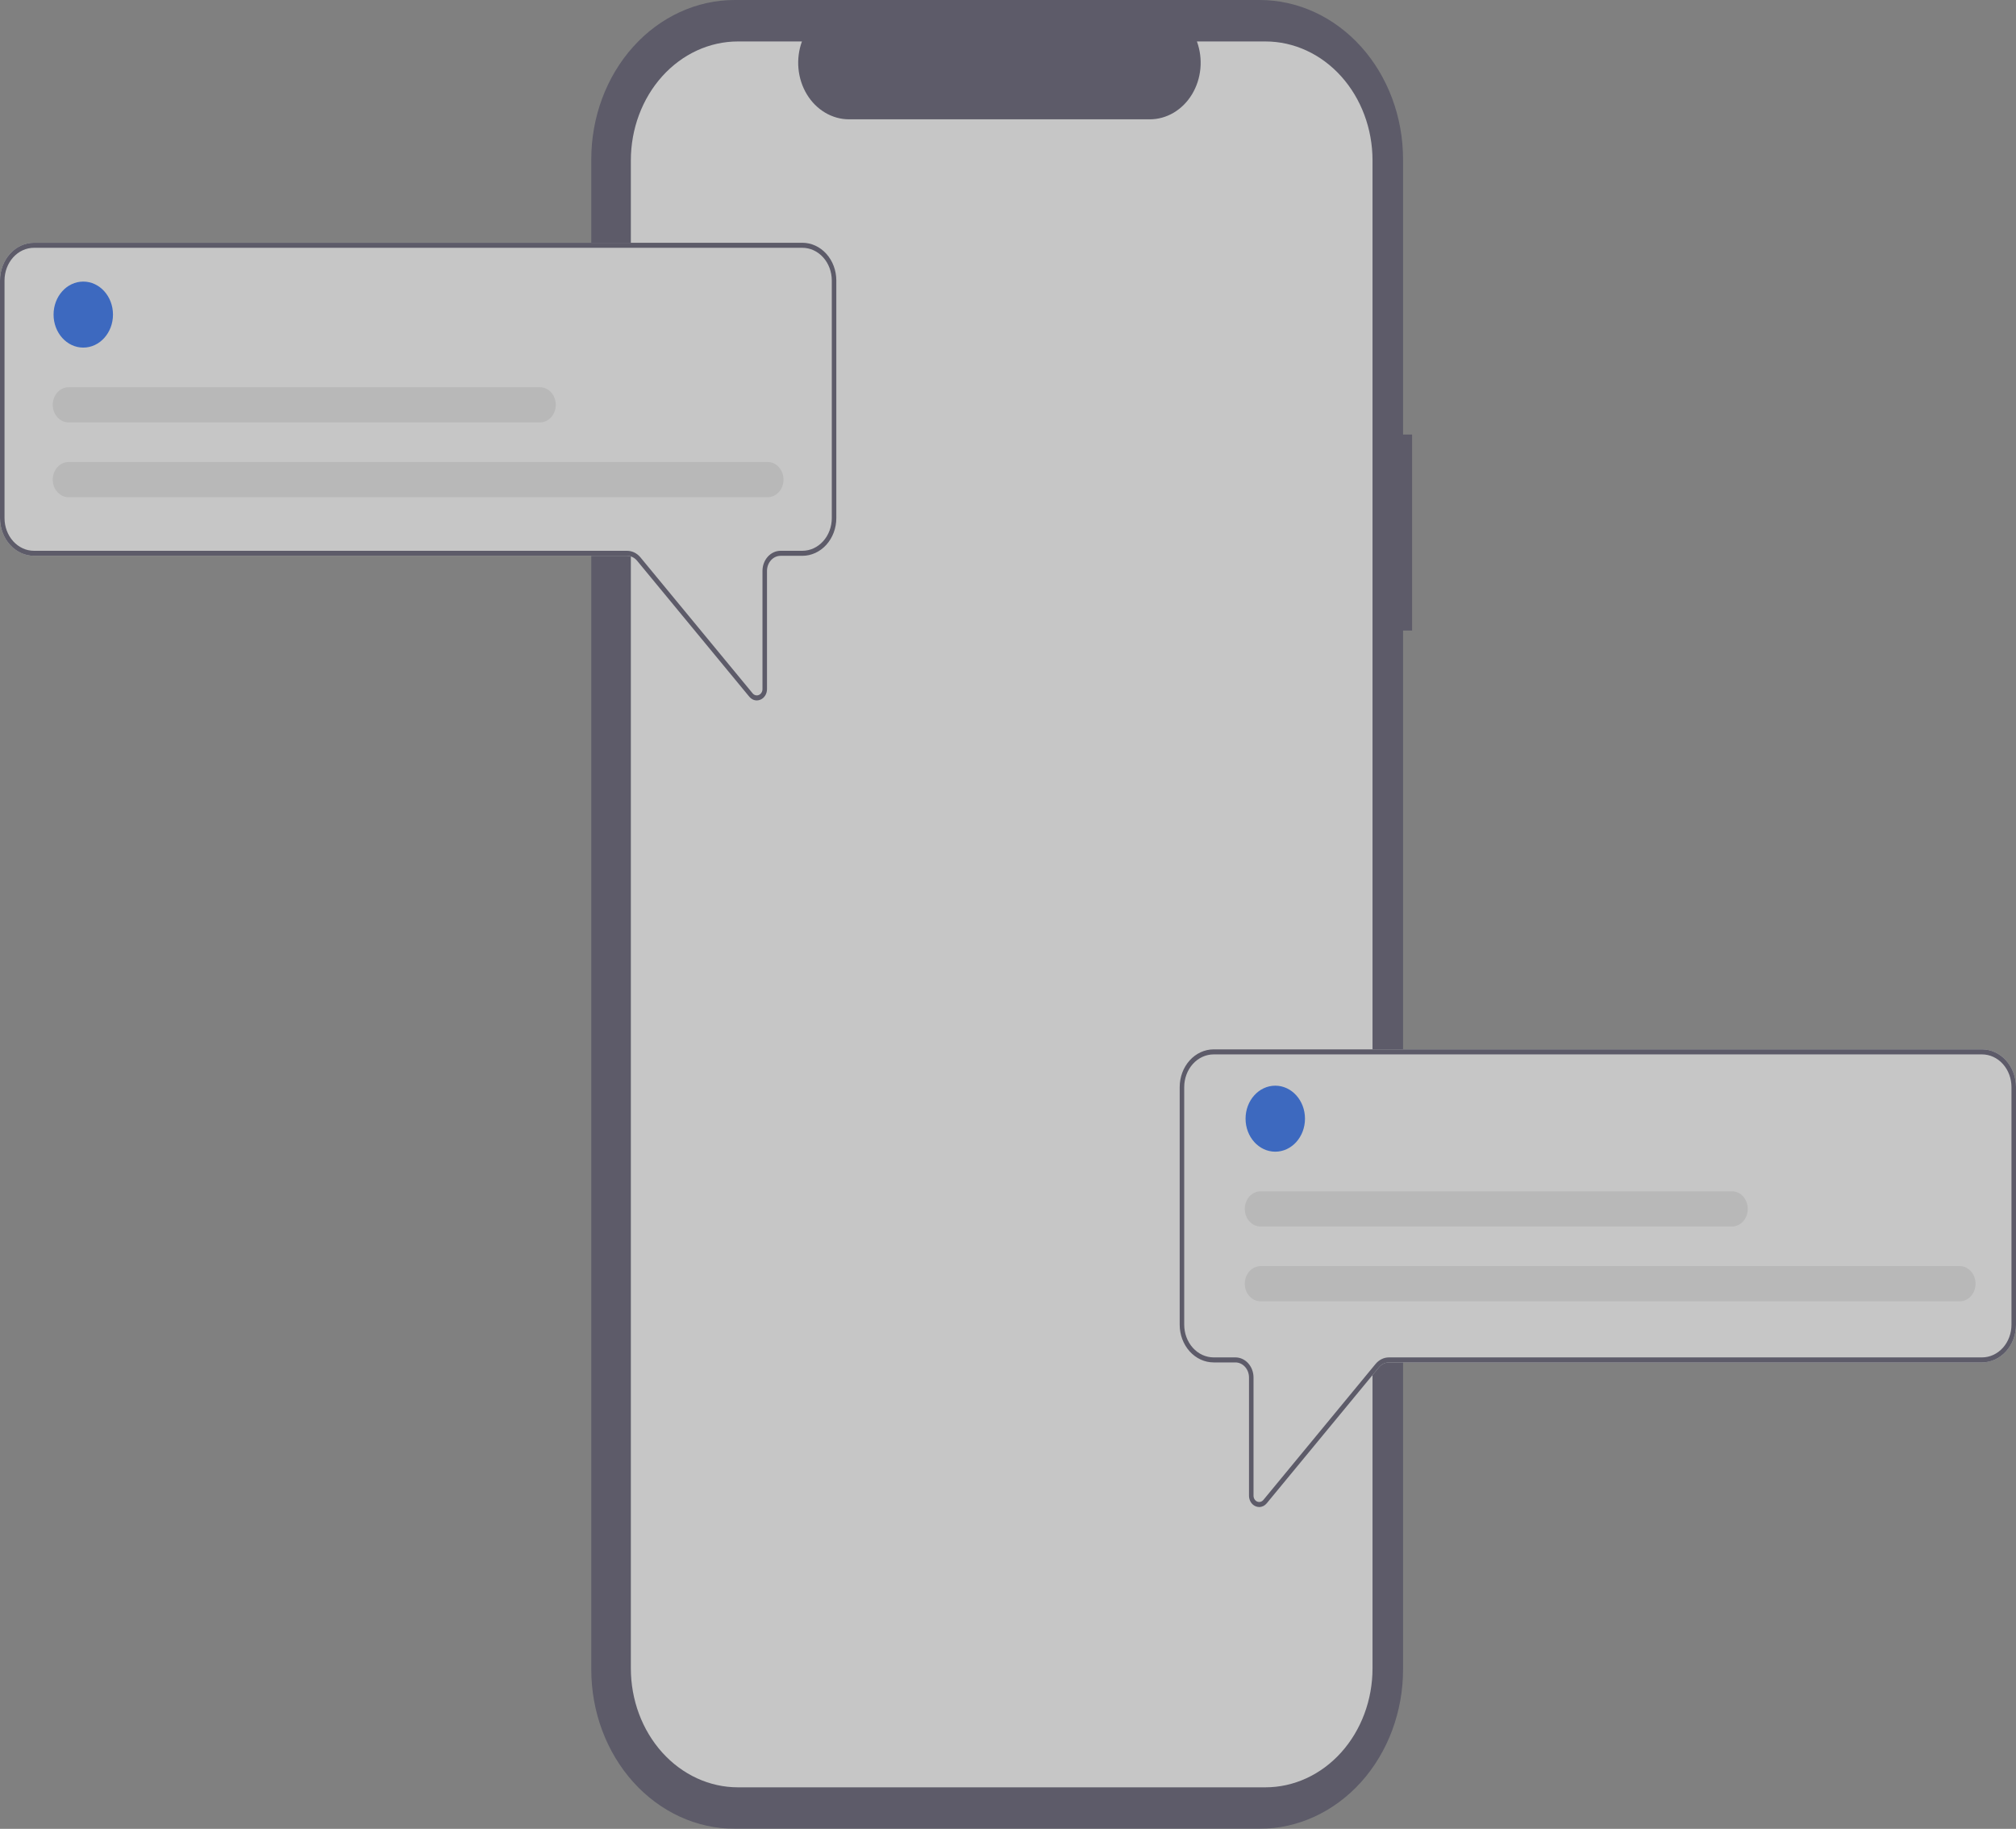 <svg width="323" height="293" viewBox="0 0 323 293" fill="none" xmlns="http://www.w3.org/2000/svg">
<rect x="0" y="0" width="323" height="293" fill="#808080" stroke="none"/>
<g opacity="0.55">
<path d="M226.243 69.625H224.794V25.524C224.794 18.755 222.373 12.263 218.065 7.476C213.756 2.689 207.911 7.47399e-06 201.818 0H117.711C111.617 -1.28125e-05 105.773 2.689 101.464 7.476C97.155 12.263 94.734 18.755 94.734 25.524V267.464C94.734 274.234 97.155 280.726 101.464 285.513C105.773 290.299 111.617 292.989 117.711 292.989H201.818C207.911 292.989 213.756 290.299 218.064 285.513C222.373 280.726 224.794 274.234 224.794 267.464V101.017H226.243L226.243 69.625Z" fill="#3F3D56"/>
<path d="M219.903 25.703V267.287C219.903 272.342 218.095 277.191 214.877 280.766C211.659 284.34 207.295 286.349 202.744 286.349H118.234C113.683 286.349 109.318 284.34 106.1 280.766C102.882 277.191 101.074 272.342 101.074 267.287V25.703C101.074 20.647 102.882 15.799 106.1 12.224C109.318 8.649 113.683 6.641 118.234 6.641H128.486C127.982 8.016 127.79 9.507 127.927 10.984C128.064 12.461 128.526 13.878 129.271 15.11C130.017 16.343 131.023 17.352 132.203 18.051C133.382 18.75 134.698 19.116 136.034 19.117H184.218C185.555 19.116 186.871 18.75 188.05 18.051C189.229 17.352 190.236 16.343 190.981 15.11C191.727 13.878 192.189 12.461 192.326 10.984C192.463 9.507 192.271 8.016 191.767 6.641H202.744C207.295 6.641 211.659 8.649 214.877 12.224C218.095 15.799 219.903 20.647 219.903 25.703V25.703Z" fill="white"/>
<path d="M121.251 112.215C121.026 112.214 120.802 112.162 120.596 112.06C120.39 111.959 120.205 111.811 120.053 111.625L102.07 89.832C101.866 89.585 101.618 89.388 101.342 89.254C101.066 89.119 100.768 89.049 100.466 89.048H5.439C3.997 89.046 2.615 88.409 1.595 87.276C0.575 86.144 0.002 84.608 0 83.006V44.937C0.002 43.335 0.575 41.799 1.595 40.666C2.615 39.533 3.997 38.896 5.439 38.895H128.554C129.996 38.896 131.378 39.533 132.398 40.666C133.418 41.799 133.991 43.335 133.993 44.937V83.006C133.991 84.608 133.418 86.144 132.398 87.277C131.378 88.409 129.996 89.046 128.554 89.048H125.063C124.486 89.049 123.933 89.304 123.525 89.757C123.117 90.21 122.888 90.825 122.887 91.466V110.4C122.889 110.766 122.79 111.123 122.604 111.425C122.418 111.727 122.154 111.958 121.847 112.09C121.657 112.172 121.455 112.215 121.251 112.215V112.215Z" fill="white"/>
<path d="M121.251 112.215C121.026 112.214 120.802 112.162 120.596 112.06C120.39 111.959 120.205 111.811 120.053 111.625L102.07 89.832C101.866 89.585 101.618 89.388 101.342 89.254C101.066 89.119 100.768 89.049 100.466 89.048H5.439C3.997 89.046 2.615 88.409 1.595 87.276C0.575 86.144 0.002 84.608 0 83.006V44.937C0.002 43.335 0.575 41.799 1.595 40.666C2.615 39.533 3.997 38.896 5.439 38.895H128.554C129.996 38.896 131.378 39.533 132.398 40.666C133.418 41.799 133.991 43.335 133.993 44.937V83.006C133.991 84.608 133.418 86.144 132.398 87.277C131.378 88.409 129.996 89.046 128.554 89.048H125.063C124.486 89.049 123.933 89.304 123.525 89.757C123.117 90.21 122.888 90.825 122.887 91.466V110.4C122.889 110.766 122.79 111.123 122.604 111.425C122.418 111.727 122.154 111.958 121.847 112.09C121.657 112.172 121.455 112.215 121.251 112.215V112.215ZM5.439 39.7C4.189 39.701 2.991 40.254 2.107 41.235C1.223 42.217 0.726 43.548 0.725 44.937V83.006C0.726 84.394 1.223 85.726 2.107 86.707C2.991 87.689 4.189 88.242 5.439 88.243H100.466C100.868 88.244 101.266 88.337 101.634 88.517C102.002 88.697 102.332 88.959 102.604 89.288L120.587 111.081C120.711 111.231 120.872 111.335 121.05 111.381C121.228 111.428 121.414 111.413 121.584 111.339C121.755 111.266 121.901 111.137 122.004 110.969C122.107 110.802 122.162 110.603 122.163 110.4V91.466C122.163 90.611 122.469 89.792 123.013 89.188C123.557 88.584 124.294 88.244 125.063 88.243H128.554C129.804 88.242 131.002 87.689 131.886 86.707C132.77 85.726 133.267 84.394 133.268 83.006V44.937C133.267 43.548 132.77 42.217 131.886 41.235C131.002 40.254 129.804 39.701 128.554 39.7H5.439Z" fill="#3F3D56"/>
<path d="M13.342 55.688C15.97 55.688 18.101 53.321 18.101 50.401C18.101 47.48 15.97 45.113 13.342 45.113C10.713 45.113 8.582 47.48 8.582 50.401C8.582 53.321 10.713 55.688 13.342 55.688Z" fill="#0556F3"/>
<path d="M122.999 79.659H10.991C10.657 79.66 10.327 79.587 10.018 79.446C9.71 79.304 9.43 79.097 9.194 78.835C8.958 78.573 8.77 78.262 8.643 77.919C8.515 77.577 8.449 77.21 8.449 76.84C8.449 76.469 8.515 76.102 8.643 75.76C8.77 75.417 8.958 75.106 9.194 74.844C9.43 74.582 9.71 74.375 10.018 74.233C10.327 74.092 10.657 74.019 10.991 74.019H122.999C123.672 74.02 124.317 74.318 124.792 74.847C125.268 75.375 125.535 76.092 125.535 76.84C125.535 77.587 125.268 78.303 124.792 78.832C124.317 79.361 123.672 79.659 122.999 79.659V79.659Z" fill="#E6E6E6"/>
<path d="M86.509 67.675H10.991C10.657 67.675 10.327 67.603 10.018 67.461C9.71 67.32 9.43 67.112 9.194 66.85C8.958 66.588 8.77 66.277 8.643 65.935C8.515 65.593 8.449 65.226 8.449 64.855C8.449 64.484 8.515 64.118 8.643 63.775C8.77 63.433 8.958 63.122 9.194 62.86C9.43 62.598 9.71 62.39 10.018 62.249C10.327 62.107 10.657 62.035 10.991 62.035H86.509C87.183 62.035 87.828 62.332 88.304 62.861C88.78 63.39 89.048 64.107 89.048 64.855C89.048 65.603 88.78 66.32 88.304 66.849C87.828 67.378 87.183 67.675 86.509 67.675Z" fill="#E6E6E6"/>
<path d="M201.154 241.316C200.846 241.185 200.582 240.953 200.397 240.652C200.211 240.35 200.112 239.992 200.113 239.627V220.692C200.113 220.051 199.883 219.437 199.475 218.984C199.067 218.531 198.514 218.276 197.937 218.275H194.447C193.005 218.273 191.622 217.636 190.603 216.503C189.583 215.37 189.009 213.834 189.008 212.232V174.164C189.009 172.562 189.583 171.026 190.603 169.893C191.622 168.76 193.005 168.123 194.447 168.121H317.561C319.004 168.123 320.386 168.76 321.406 169.893C322.426 171.026 322.999 172.562 323.001 174.164V212.232C322.999 213.834 322.426 215.37 321.406 216.503C320.386 217.636 319.004 218.273 317.561 218.275H222.535C222.233 218.275 221.935 218.345 221.659 218.48C221.383 218.615 221.135 218.812 220.931 219.059L202.948 240.852C202.796 241.037 202.611 241.185 202.405 241.287C202.198 241.388 201.975 241.441 201.75 241.441C201.546 241.441 201.343 241.399 201.154 241.316V241.316Z" fill="white"/>
<path d="M201.154 241.316C200.846 241.185 200.582 240.953 200.397 240.652C200.211 240.35 200.112 239.992 200.113 239.627V220.692C200.113 220.051 199.883 219.437 199.475 218.984C199.067 218.531 198.514 218.276 197.937 218.275H194.447C193.005 218.273 191.622 217.636 190.603 216.503C189.583 215.37 189.009 213.834 189.008 212.232V174.164C189.009 172.562 189.583 171.026 190.603 169.893C191.622 168.76 193.005 168.123 194.447 168.121H317.561C319.004 168.123 320.386 168.76 321.406 169.893C322.426 171.026 322.999 172.562 323.001 174.164V212.232C322.999 213.834 322.426 215.37 321.406 216.503C320.386 217.636 319.004 218.273 317.561 218.275H222.535C222.233 218.275 221.935 218.345 221.659 218.48C221.383 218.615 221.135 218.812 220.931 219.059L202.948 240.852C202.796 241.037 202.611 241.185 202.405 241.287C202.198 241.388 201.975 241.441 201.75 241.441C201.546 241.441 201.343 241.399 201.154 241.316V241.316ZM194.447 168.926C193.197 168.928 191.999 169.48 191.115 170.462C190.231 171.444 189.734 172.775 189.733 174.164V212.232C189.734 213.621 190.231 214.952 191.115 215.934C191.999 216.916 193.197 217.468 194.447 217.47H197.937C198.707 217.471 199.444 217.811 199.988 218.415C200.532 219.019 200.837 219.838 200.838 220.692V239.627C200.838 239.83 200.893 240.028 200.997 240.196C201.1 240.363 201.246 240.492 201.416 240.566C201.587 240.639 201.773 240.654 201.951 240.608C202.129 240.562 202.29 240.457 202.414 240.308L220.396 218.515C220.668 218.186 220.999 217.923 221.367 217.743C221.735 217.563 222.133 217.47 222.535 217.47H317.561C318.811 217.468 320.01 216.916 320.894 215.934C321.777 214.952 322.275 213.621 322.276 212.232V174.164C322.275 172.775 321.777 171.444 320.894 170.462C320.01 169.48 318.811 168.928 317.561 168.926H194.447Z" fill="#3F3D56"/>
<path d="M204.322 184.512C206.951 184.512 209.082 182.145 209.082 179.225C209.082 176.305 206.951 173.938 204.322 173.938C201.693 173.938 199.562 176.305 199.562 179.225C199.562 182.145 201.693 184.512 204.322 184.512Z" fill="#0556F3"/>
<path d="M313.984 208.484H201.975C201.641 208.484 201.311 208.411 201.003 208.27C200.694 208.128 200.414 207.921 200.178 207.659C199.942 207.397 199.755 207.086 199.627 206.744C199.499 206.401 199.434 206.034 199.434 205.664C199.434 205.293 199.499 204.926 199.627 204.584C199.755 204.241 199.942 203.93 200.178 203.668C200.414 203.407 200.694 203.199 201.003 203.057C201.311 202.916 201.641 202.843 201.975 202.844H313.984C314.657 202.844 315.303 203.141 315.779 203.67C316.255 204.199 316.522 204.916 316.522 205.664C316.522 206.412 316.255 207.129 315.779 207.658C315.303 208.186 314.657 208.484 313.984 208.484Z" fill="#E6E6E6"/>
<path d="M277.494 196.499H201.975C201.641 196.5 201.311 196.427 201.003 196.286C200.694 196.144 200.414 195.936 200.178 195.674C199.942 195.413 199.755 195.102 199.627 194.759C199.499 194.417 199.434 194.05 199.434 193.679C199.434 193.309 199.499 192.942 199.627 192.599C199.755 192.257 199.942 191.946 200.178 191.684C200.414 191.422 200.694 191.215 201.003 191.073C201.311 190.932 201.641 190.859 201.975 190.859H277.494C278.166 190.86 278.811 191.158 279.287 191.686C279.762 192.215 280.029 192.932 280.029 193.679C280.029 194.427 279.762 195.143 279.287 195.672C278.811 196.201 278.166 196.498 277.494 196.499V196.499Z" fill="#E6E6E6"/>
</g>
</svg>
